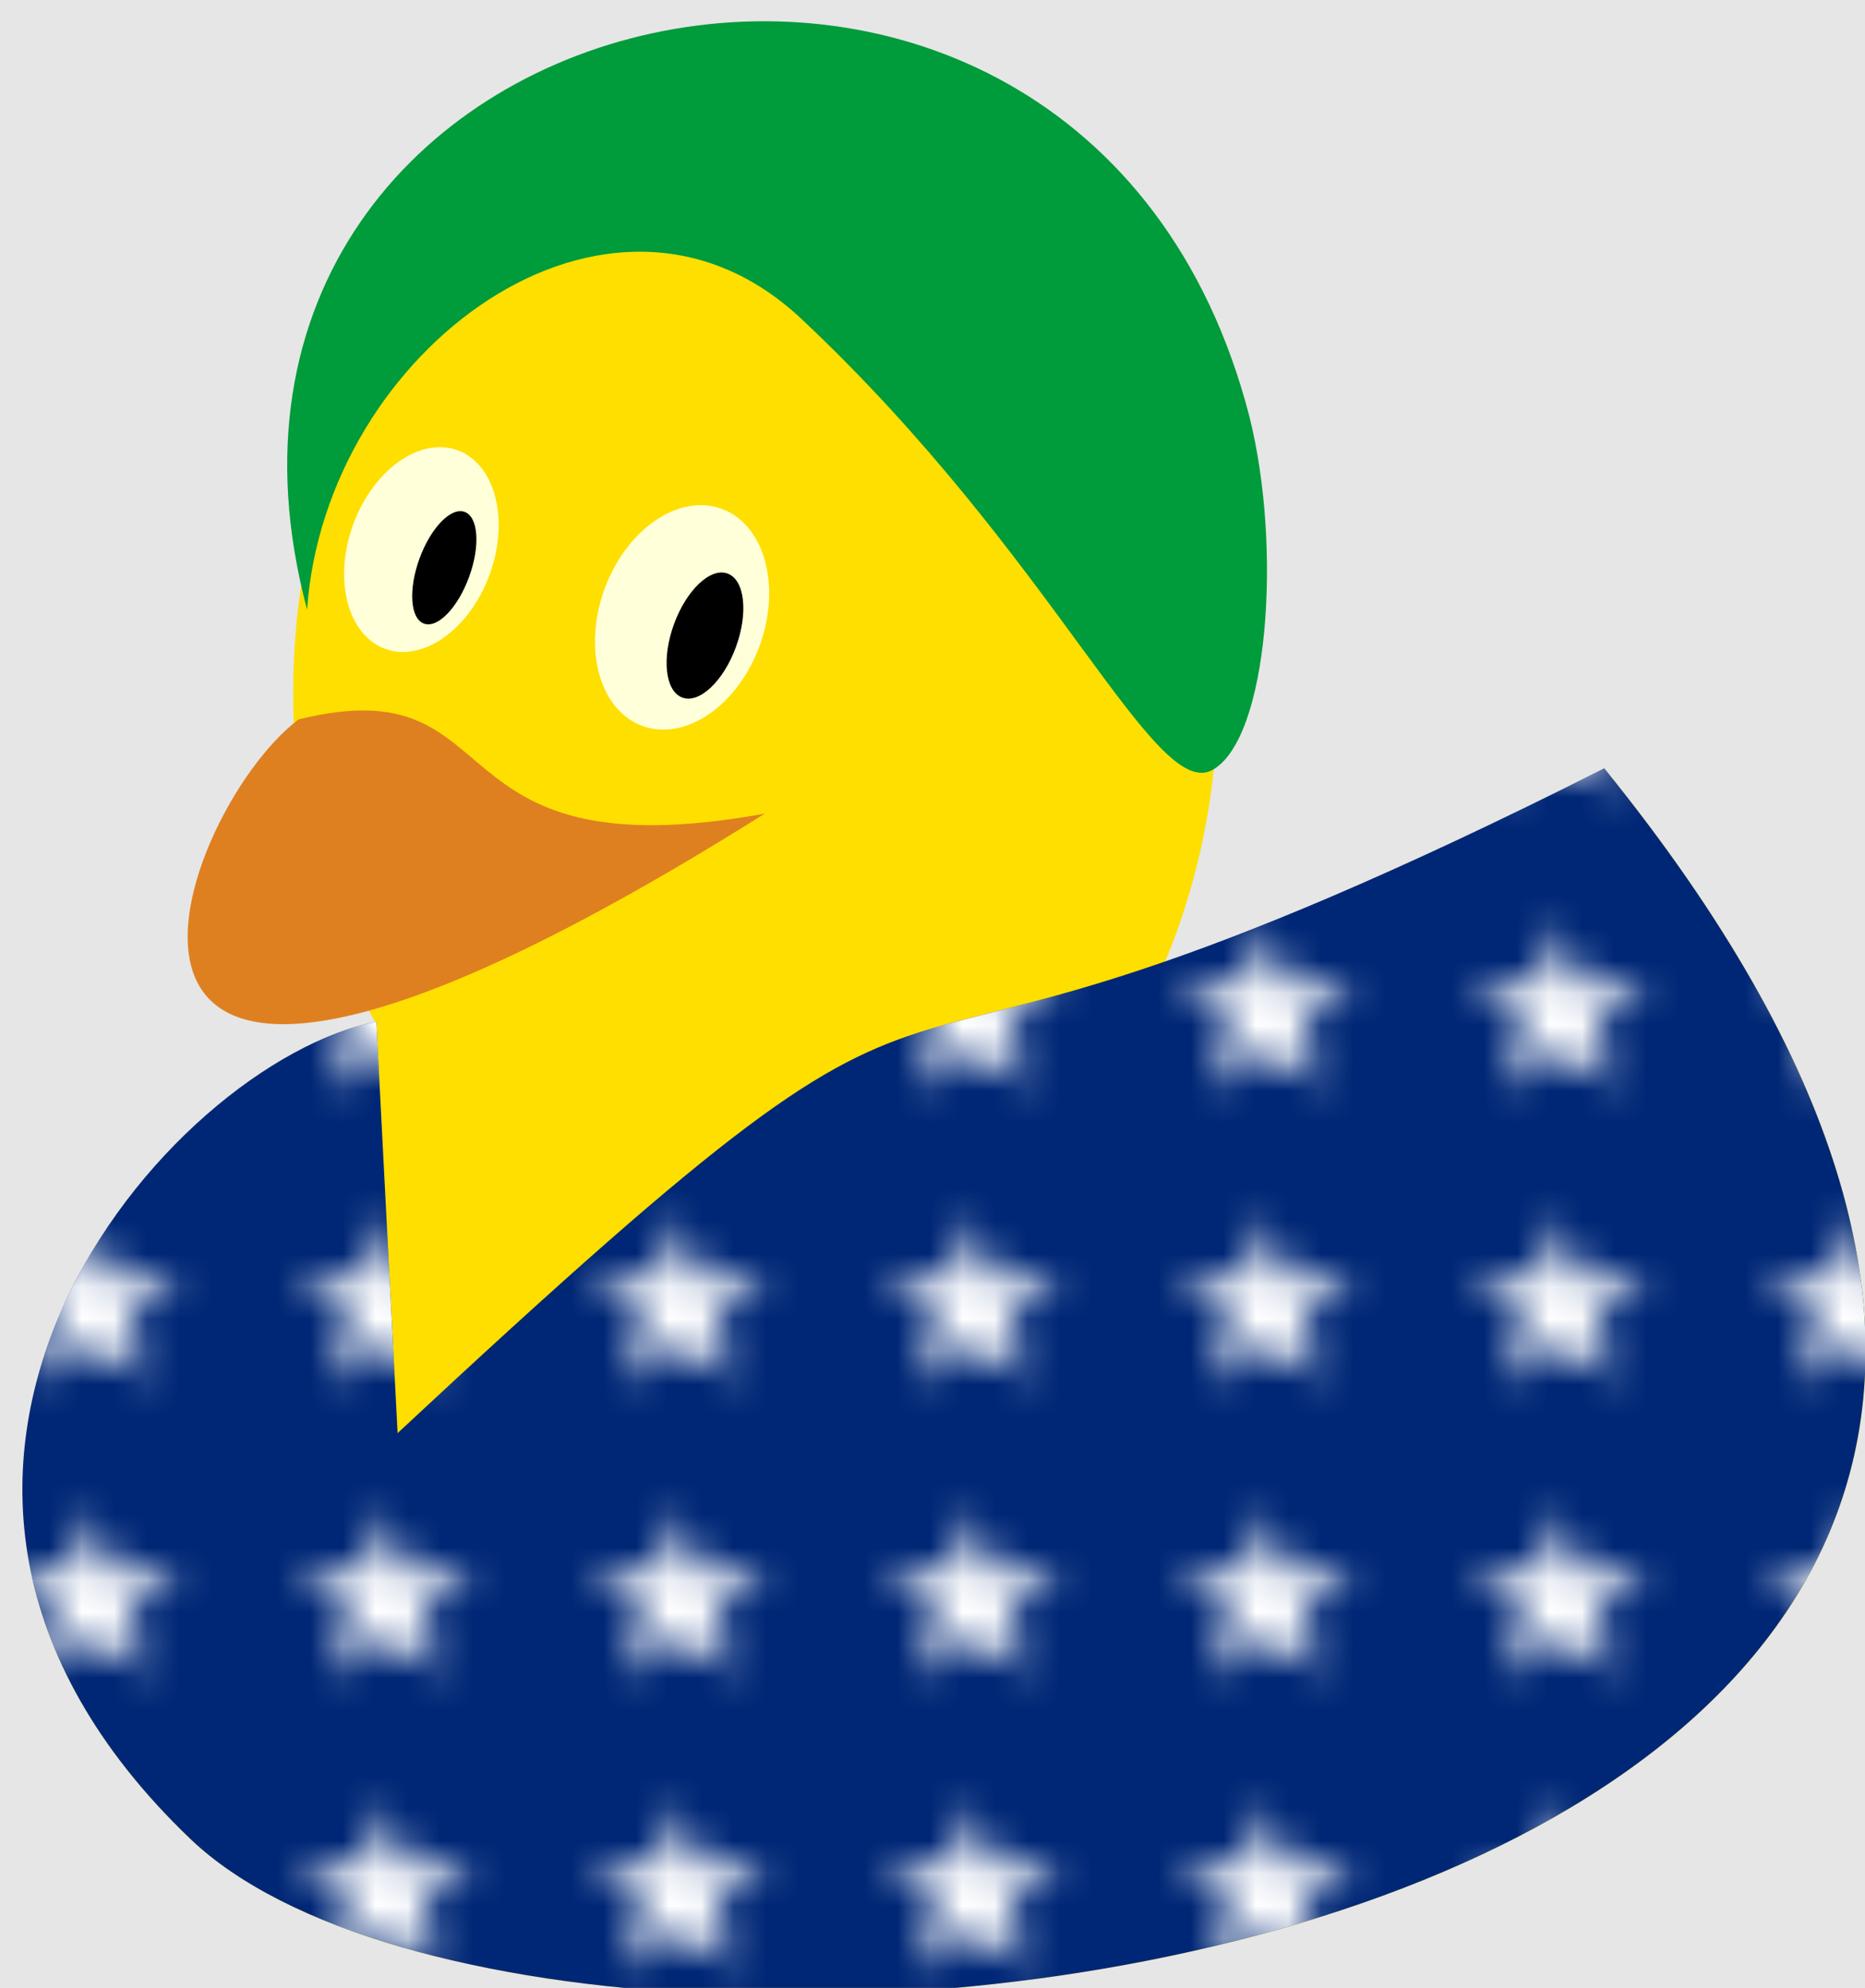 <?xml version='1.0' encoding='UTF-8'?>
<!-- This file was generated by dvisvgm 3.0.3 -->
<svg version='1.1' xmlns='http://www.w3.org/2000/svg' xmlns:xlink='http://www.w3.org/1999/xlink' viewBox='0 0 57.175 60.945'>
<defs>
<clipPath id='cp0'>
<path d='M11.537 31.323C5.216 32.542-5.896 45.156 5.839 56.381C17.603 67.607 78.804 60.095 49.181 23.556C22.592 36.964 32.797 24.718 12.189 43.937Z'/>
</clipPath>
</defs>
<g id='page1'>
<path d='M0 60.945H57.175V0H0Z' fill='#e6e6e6'/>
<path d='M12.189 31.323C5.216 32.542-5.896 45.156 5.839 56.381C17.603 67.607 78.804 60.095 49.181 23.556C24.236 36.964 32.797 24.69 12.189 31.323Z' fill='#fedf00'/>
<path d='M37.332 21.26C37.332 11.475 30.987 3.543 23.159 3.543S8.986 11.475 8.986 21.26C8.986 31.045 15.331 38.977 23.159 38.977S37.332 31.045 37.332 21.26Z' fill='#fedf00'/>
<path d='M9.156 22.054C15.874 20.409 12.983 26.844 23.443 24.945C-0 39.685 5.272 24.973 9.156 22.054Z' fill='#df8020'/>
<path d='M23.289 19.794C23.958 17.955 23.436 16.077 22.122 15.599C20.808 15.12 19.201 16.224 18.531 18.062C17.862 19.901 18.384 21.78 19.698 22.258C21.012 22.736 22.619 21.633 23.289 19.794Z' fill='#ffffd9'/>
<path d='M22.563 19.831C22.946 18.781 22.83 17.775 22.304 17.584C21.779 17.392 21.043 18.089 20.661 19.139C20.279 20.189 20.395 21.196 20.92 21.387C21.445 21.578 22.181 20.882 22.563 19.831Z'/>
<path d='M15.012 17.611C15.624 15.93 15.183 14.225 14.027 13.804C12.871 13.383 11.437 14.405 10.825 16.087C10.213 17.769 10.654 19.473 11.811 19.894C12.967 20.315 14.4 19.293 15.012 17.611Z' fill='#ffffd9'/>
<path d='M14.382 17.684C14.727 16.738 14.665 15.847 14.244 15.694C13.824 15.541 13.203 16.183 12.859 17.129C12.515 18.075 12.577 18.966 12.997 19.119C13.418 19.272 14.038 18.63 14.382 17.684Z'/>
<path d='M37.182 23.599C38.88 22.626 39.314 16.821 38.305 12.779C33.16-7.18 4.277-.595 9.414 18.689C9.963 10.746 18.683 4.255 24.559 9.768C32.346 17.076 35.394 24.622 37.182 23.599Z' fill='#009b3a'/>
<path d='M11.537 31.323C5.216 32.542-5.896 45.156 5.839 56.381C17.603 67.607 78.804 60.095 49.181 23.556C22.592 36.964 32.797 24.718 12.189 43.937Z' fill='#002776'/>
<g clip-path='url(#cp0)'>
<symbol id='tile0' style='overflow:visible'>
<path d='M5.531 57.234H.139L4.501 60.404L2.835 55.276L1.168 60.404Z' fill='#fff'/>
</symbol>
<pattern id='pat0' x='0' y='0' width='8.504' height='8.504' patternUnits='userSpaceOnUse'>
<g transform='matrix(1 0 0 -1 0 60.945)'>
<use x='0' y='0' xlink:href='#tile0'/>
<use x='0' y='-8.504' xlink:href='#tile0'/>
<use x='8.504' y='0' xlink:href='#tile0'/>
<use x='8.504' y='-8.504' xlink:href='#tile0'/>
</g>
</pattern>
<path d='M-5.896-6.662H78.804V37.389H-5.896Z' fill='url(#pat0)' transform='matrix(1 0 0 -1 0 60.945)'/>
</g>
</g>
</svg>
